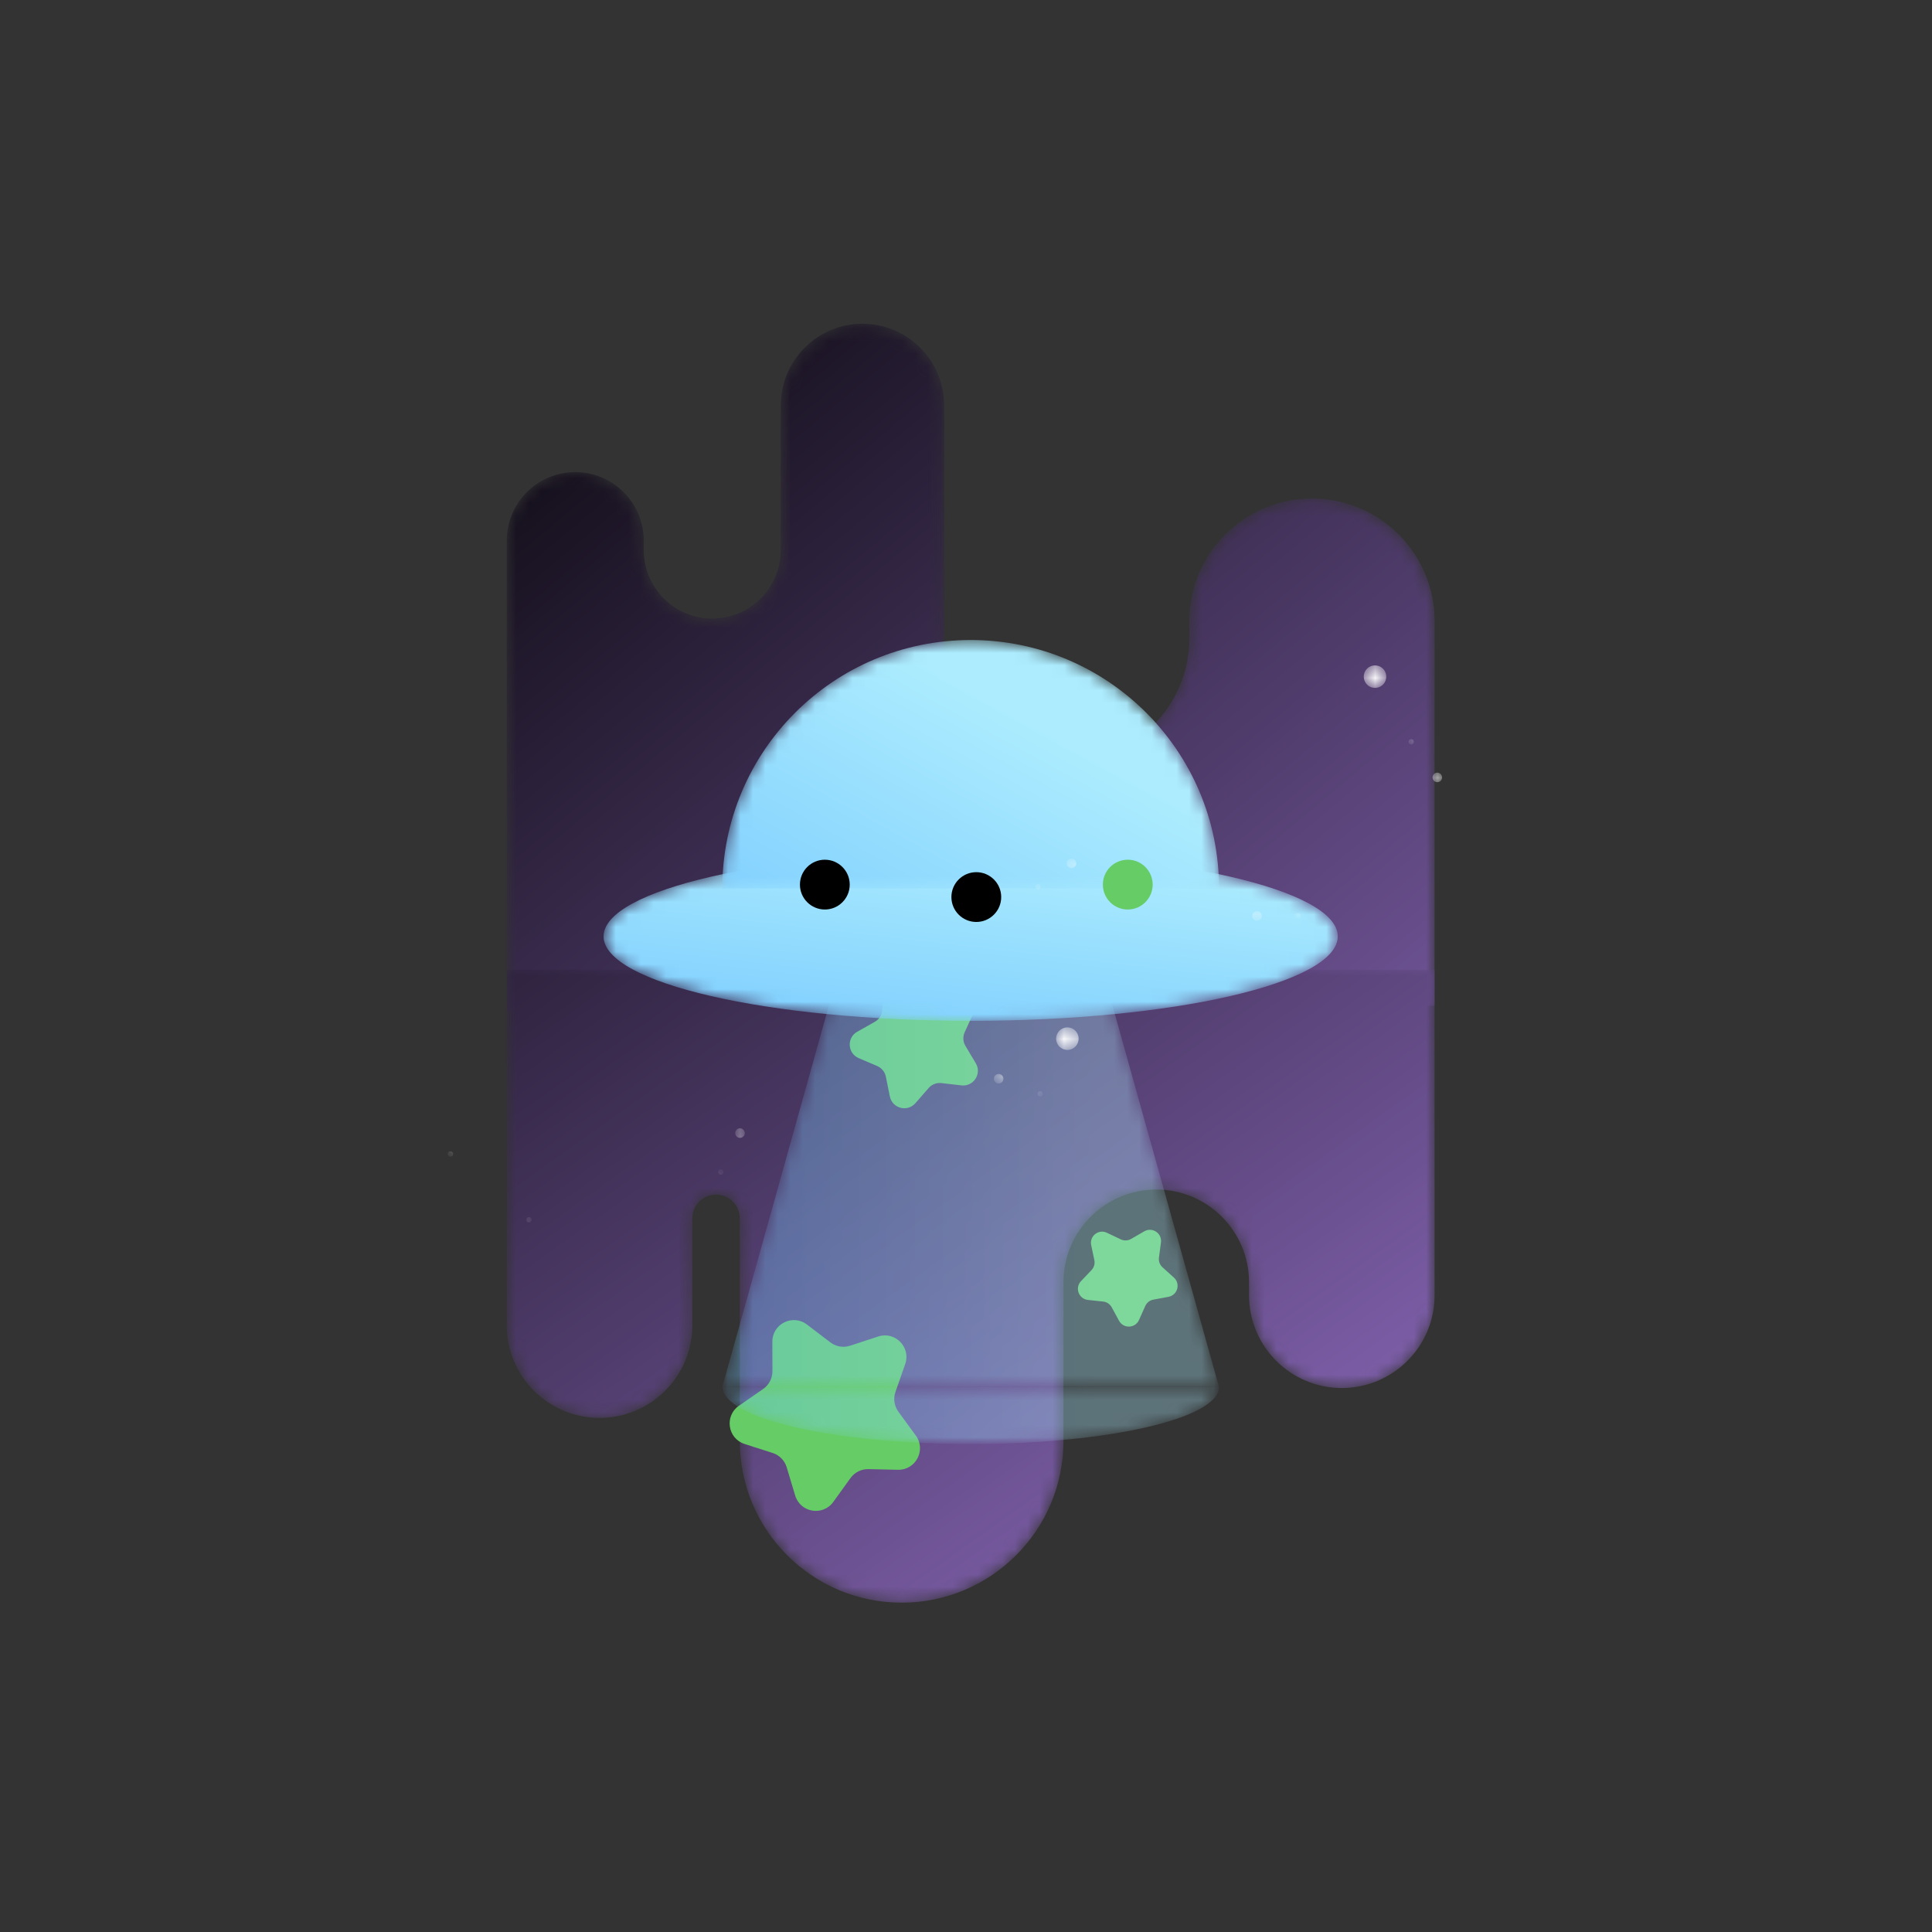 <?xml version="1.0" encoding="UTF-8"?>
<svg width="155px" height="155px" viewBox="0 0 155 155" version="1.1" xmlns="http://www.w3.org/2000/svg" xmlns:xlink="http://www.w3.org/1999/xlink">
    <rect x="0" y="0" width="155" height="155" fill="#333333" stroke="none"/>
    <!-- Generator: Sketch 46.2 (44496) - http://www.bohemiancoding.com/sketch -->
    <title>3</title>
    <desc>Created with Sketch.</desc>
    <defs>
        <path d="M22.716,49.343 L22.716,37.737 C22.716,34.704 20.255,32.242 17.219,32.242 L17.219,32.242 C14.184,32.242 11.724,34.704 11.724,37.737 L11.724,37.737 L11.724,38.499 C11.724,41.534 9.263,43.995 6.228,43.995 L6.228,43.995 C3.194,43.995 0.733,41.534 0.733,38.499 L0.733,38.499 L0.733,0.368 L0.733,0.681 L75.172,1.166 L75.172,0.602 L75.172,1.166 L75.172,32.034 C75.172,37.468 70.768,41.873 65.334,41.873 L65.334,41.873 C59.9,41.873 55.496,37.468 55.496,32.034 L55.496,32.034 L55.496,30.668 C55.496,25.234 51.091,20.829 45.658,20.829 L45.658,20.829 C40.225,20.829 35.819,25.234 35.819,30.668 L35.819,30.668 L35.819,49.343 C35.819,52.962 32.887,55.896 29.267,55.896 L29.267,55.896 C25.649,55.896 22.716,52.962 22.716,49.343 L22.716,49.343 Z M11.724,38.499 L11.724,38.97 L11.724,38.499 Z" id="path-1"></path>
        <linearGradient x1="-36.094%" y1="110.874%" x2="111.494%" y2="-22.224%" id="linearGradient-3">
            <stop stop-color="#000000" offset="0%"></stop>
            <stop stop-color="#000000" offset="10.27%"></stop>
            <stop stop-color="#7E5FAA" offset="100%"></stop>
        </linearGradient>
        <path d="M75.172,51.01 L75.172,51.435 L75.172,51.01 Z M0.733,22.499 C0.733,18.388 4.066,15.056 8.177,15.056 L8.177,15.056 C12.288,15.056 15.62,18.388 15.62,22.499 L15.62,22.499 L15.62,24.275 L15.62,23.531 L15.62,31.066 C15.62,32.118 16.473,32.97 17.525,32.97 L17.525,32.97 C18.577,32.97 19.43,32.118 19.43,31.066 L19.43,31.066 L19.43,13.214 C19.43,6.044 25.242,0.232 32.412,0.232 L32.412,0.232 C39.584,0.232 45.397,6.044 45.397,13.214 L45.397,13.214 L45.397,25.933 C45.397,30.044 48.729,33.377 52.841,33.377 L52.841,33.377 C56.952,33.377 60.284,30.044 60.284,25.933 L60.284,25.933 L60.284,24.899 C60.284,20.788 63.617,17.455 67.727,17.455 L67.727,17.455 C71.839,17.455 75.172,20.788 75.172,24.899 L75.172,24.899 L75.172,51.01 L0.733,51.01 L0.733,51.435 L0.733,22.499 Z M15.62,22.499 L15.62,21.862 L15.62,22.499 C15.62,22.499 15.62,22.499 15.62,22.499 L15.62,22.499 Z" id="path-4"></path>
        <linearGradient x1="-55.242%" y1="170.802%" x2="92.345%" y2="26.459%" id="linearGradient-6">
            <stop stop-color="#000000" offset="0%"></stop>
            <stop stop-color="#000000" offset="10.27%"></stop>
            <stop stop-color="#7E5FAA" offset="100%"></stop>
        </linearGradient>
        <polygon id="path-7" points="0 199.75 199.75 199.75 199.75 0 0 0"></polygon>
        <polygon id="path-9" points="0.049 51.791 39.901 51.791 39.901 0.976 0.049 0.976"></polygon>
        <path d="M39.901,5.556 C39.901,3.026 30.987,0.977 19.991,0.977 C8.995,0.977 0.08,3.026 0.08,5.556" id="path-11"></path>
        <linearGradient x1="0%" y1="49.986%" x2="100.001%" y2="49.986%" id="linearGradient-13">
            <stop stop-color="#6FC4FF" offset="0%"></stop>
            <stop stop-color="#ACECFE" offset="75.617%"></stop>
            <stop stop-color="#ACECFE" offset="100%"></stop>
        </linearGradient>
        <polyline id="path-14" points="12.968 46.799 0.049 0.562 39.901 0.562 27.01 46.699"></polyline>
        <linearGradient x1="-0.001%" y1="49.998%" x2="100.001%" y2="49.998%" id="linearGradient-16">
            <stop stop-color="#6FC4FF" offset="0%"></stop>
            <stop stop-color="#ACECFE" offset="75.617%"></stop>
            <stop stop-color="#ACECFE" offset="100%"></stop>
        </linearGradient>
        <path d="M0.51,7.745 C0.51,4.004 13.697,0.971 29.963,0.971 L29.963,0.971 C46.228,0.971 59.414,4.004 59.414,7.745 L59.414,7.745 C59.414,11.487 46.228,14.519 29.963,14.519 L29.963,14.519 C13.697,14.519 0.51,11.487 0.51,7.745" id="path-17"></path>
        <linearGradient x1="4.666%" y1="-39.338%" x2="94.48%" y2="137.658%" id="linearGradient-19">
            <stop stop-color="#6FC4FF" offset="0%"></stop>
            <stop stop-color="#ACECFE" offset="75.617%"></stop>
            <stop stop-color="#ACECFE" offset="100%"></stop>
        </linearGradient>
        <path d="M0.049,0.608 L39.901,0.608 C39.901,11.613 30.98,20.535 19.975,20.535 L19.975,20.535 C8.97,20.535 0.049,11.613 0.049,0.608" id="path-20"></path>
        <linearGradient x1="-26.702%" y1="-37.282%" x2="106.047%" y2="83.055%" id="linearGradient-22">
            <stop stop-color="#6FC4FF" offset="0%"></stop>
            <stop stop-color="#ACECFE" offset="75.617%"></stop>
            <stop stop-color="#ACECFE" offset="100%"></stop>
        </linearGradient>
        <polygon id="path-23" points="0 199.75 199.75 199.75 199.75 0 0 0"></polygon>
        <polygon id="path-25" points="0.861 2.439 2.669 2.439 2.669 0.632 0.861 0.632"></polygon>
        <polygon id="path-27" points="0.085 1.336 0.852 1.336 0.852 0.569 0.085 0.569"></polygon>
        <polygon id="path-29" points="0.712 1.002 1.479 1.002 1.479 0.235 0.712 0.235"></polygon>
        <polygon id="path-31" points="0.861 1.702 1.628 1.702 1.628 0.935 0.861 0.935"></polygon>
        <polygon id="path-33" points="0.711 1.045 1.145 1.045 1.145 0.612 0.711 0.612"></polygon>
        <polygon id="path-35" points="0.185 0.971 0.619 0.971 0.619 0.536 0.185 0.536"></polygon>
        <polygon id="path-37" points="0.364 1.32 0.798 1.32 0.798 0.886 0.364 0.886"></polygon>
        <polygon id="path-39" points="0.573 2.52 2.381 2.52 2.381 0.713 0.573 0.713"></polygon>
        <polygon id="path-41" points="0.619 0.779 1.386 0.779 1.386 0.012 0.619 0.012"></polygon>
        <polygon id="path-43" points="0.099 0.907 0.866 0.907 0.866 0.14 0.099 0.14"></polygon>
        <polygon id="path-45" points="0.063 0.665 0.496 0.665 0.496 0.231 0.063 0.231"></polygon>
        <polygon id="path-47" points="0.169 0.605 0.603 0.605 0.603 0.172 0.169 0.172"></polygon>
        <polygon id="path-49" points="0.298 1.206 0.731 1.206 0.731 0.772 0.298 0.772"></polygon>
        <polygon id="path-51" points="0.992 0.493 1.426 0.493 1.426 0.059 0.992 0.059"></polygon>
    </defs>
    <g id="Page-1" stroke="none" stroke-width="1" fill="none" fill-rule="evenodd">
        <g id="3">
            <g transform="translate(-22, -22)" id="g10">
                <g transform="translate(99.875, 99.875) scale(-1, 1) rotate(-180) translate(-99.875, -99.875) translate(0, 0)">
                    <g id="g12" transform="translate(61.923, 95.88)">
                        <g id="g14-Clipped">
                            <mask id="mask-2" fill="white">
                                <use xlink:href="#path-1"></use>
                            </mask>
                            <g id="path16"></g>
                            <g id="g14" mask="url(#mask-2)" fill-rule="nonzero" fill="url(#linearGradient-3)">
                                <g id="g20">
                                    <g id="g22">
                                        <path d="M22.716,49.343 L22.716,37.737 C22.716,34.704 20.255,32.242 17.219,32.242 L17.219,32.242 C14.184,32.242 11.724,34.704 11.724,37.737 L11.724,37.737 L11.724,38.499 C11.724,41.534 9.263,43.995 6.228,43.995 L6.228,43.995 C3.194,43.995 0.733,41.534 0.733,38.499 L0.733,38.499 L0.733,0.368 L0.733,0.681 L75.172,1.166 L75.172,0.602 L75.172,1.166 L75.172,32.034 C75.172,37.468 70.768,41.873 65.334,41.873 L65.334,41.873 C59.9,41.873 55.496,37.468 55.496,32.034 L55.496,32.034 L55.496,30.668 C55.496,25.234 51.091,20.829 45.658,20.829 L45.658,20.829 C40.225,20.829 35.819,25.234 35.819,30.668 L35.819,30.668 L35.819,49.343 C35.819,52.962 32.887,55.896 29.267,55.896 L29.267,55.896 C25.649,55.896 22.716,52.962 22.716,49.343 L22.716,49.343 Z M11.724,38.499 L11.724,38.97 L11.724,38.499 Z" id="path32"></path>
                                    </g>
                                </g>
                            </g>
                        </g>
                    </g>
                    <g id="g34" transform="translate(61.923, 48.939)">
                        <g id="g36-Clipped">
                            <mask id="mask-5" fill="white">
                                <use xlink:href="#path-4"></use>
                            </mask>
                            <g id="path38"></g>
                            <g id="g36" mask="url(#mask-5)" fill-rule="nonzero" fill="url(#linearGradient-6)">
                                <g id="g42">
                                    <g id="g44">
                                        <path d="M75.172,51.01 L75.172,51.435 L75.172,51.01 Z M0.733,22.499 C0.733,18.388 4.066,15.056 8.177,15.056 L8.177,15.056 C12.288,15.056 15.62,18.388 15.62,22.499 L15.62,22.499 L15.62,24.275 L15.62,23.531 L15.62,31.066 C15.62,32.118 16.473,32.97 17.525,32.97 L17.525,32.97 C18.577,32.97 19.43,32.118 19.43,31.066 L19.43,31.066 L19.43,13.214 C19.43,6.044 25.242,0.232 32.412,0.232 L32.412,0.232 C39.584,0.232 45.397,6.044 45.397,13.214 L45.397,13.214 L45.397,25.933 C45.397,30.044 48.729,33.377 52.841,33.377 L52.841,33.377 C56.952,33.377 60.284,30.044 60.284,25.933 L60.284,25.933 L60.284,24.899 C60.284,20.788 63.617,17.455 67.727,17.455 L67.727,17.455 C71.839,17.455 75.172,20.788 75.172,24.899 L75.172,24.899 L75.172,51.01 L0.733,51.01 L0.733,51.435 L0.733,22.499 Z M15.62,22.499 L15.62,21.862 L15.62,22.499 C15.62,22.499 15.62,22.499 15.62,22.499 L15.62,22.499 Z" id="path54"></path>
                                    </g>
                                </g>
                            </g>
                        </g>
                    </g>
                    <g id="g56">
                        <g id="g58-Clipped">
                            <mask id="mask-8" fill="white">
                                <use xlink:href="#path-7"></use>
                            </mask>
                            <g id="path60"></g>
                            <g id="g58" mask="url(#mask-8)">
                                <g transform="translate(79.9, 54.931)">
                                    <g id="g64" transform="translate(0.158, 0.907)">
                                        <path d="M13.983,3.995 L11.617,4.049 C11.048,4.061 10.511,3.793 10.177,3.333 L8.793,1.414 C7.955,0.253 6.149,0.557 5.738,1.929 L5.057,4.194 C4.894,4.738 4.473,5.168 3.932,5.342 L1.679,6.065 C0.316,6.504 0.047,8.315 1.224,9.131 L3.168,10.478 C3.636,10.801 3.914,11.335 3.912,11.903 L3.905,14.269 C3.9,15.701 5.54,16.516 6.68,15.649 L8.561,14.216 C9.014,13.872 9.607,13.772 10.147,13.95 L12.395,14.688 C13.755,15.134 15.037,13.828 14.565,12.475 L13.783,10.242 C13.595,9.706 13.684,9.111 14.019,8.652 L15.416,6.743 C16.261,5.587 15.415,3.963 13.983,3.995" id="path66" fill="#66CC66" fill-rule="nonzero"></path>
                                    </g>
                                    <g id="g68" transform="translate(27.882, 15.859)">
                                        <path d="M3.995,0.999 L3.411,2.075 C3.27,2.335 3.011,2.509 2.718,2.54 L1.499,2.669 C0.761,2.748 0.433,3.637 0.944,4.176 L1.789,5.064 C1.992,5.278 2.076,5.578 2.015,5.866 L1.762,7.065 C1.608,7.791 2.353,8.379 3.023,8.058 L4.13,7.531 C4.396,7.404 4.706,7.416 4.962,7.563 L6.024,8.175 C6.668,8.545 7.456,8.017 7.359,7.282 L7.198,6.065 C7.159,5.774 7.267,5.481 7.487,5.284 L8.397,4.463 C8.947,3.966 8.689,3.053 7.959,2.918 L6.754,2.695 C6.464,2.642 6.219,2.449 6.099,2.18 L5.599,1.061 C5.297,0.383 4.349,0.347 3.995,0.999" id="path70" fill="#66CC66" fill-rule="nonzero"></path>
                                    </g>
                                    <g id="g72" transform="translate(10.18, 33.487)">
                                        <path d="M9.988,7.99 L9.314,6.519 C9.153,6.166 9.176,5.756 9.374,5.422 L10.204,4.033 C10.707,3.192 10.027,2.141 9.055,2.254 L7.448,2.439 C7.061,2.484 6.679,2.336 6.422,2.043 L5.358,0.824 C4.714,0.087 3.504,0.408 3.31,1.368 L2.99,2.954 C2.913,3.335 2.655,3.653 2.296,3.807 L0.809,4.442 C-0.091,4.827 -0.16,6.077 0.693,6.558 L2.102,7.352 C2.441,7.543 2.664,7.888 2.7,8.276 L2.844,9.886 C2.931,10.861 4.099,11.313 4.82,10.651 L6.011,9.555 C6.297,9.292 6.695,9.187 7.074,9.273 L8.65,9.634 C9.605,9.852 10.395,8.881 9.988,7.99" id="path74" fill="#66CC66" fill-rule="nonzero"></path>
                                    </g>
                                    <g id="g76" transform="translate(0, 5.993)">
                                        <g id="g130">
                                            <g id="g128-Clipped">
                                                <mask id="mask-10" fill="white">
                                                    <use xlink:href="#path-9"></use>
                                                </mask>
                                                <g id="path80"></g>
                                                <g id="g128" opacity="0.35" mask="url(#mask-10)">
                                                    <g id="g116">
                                                        <g id="g114-Clipped">
                                                            <mask id="mask-12" fill="white">
                                                                <use xlink:href="#path-11"></use>
                                                            </mask>
                                                            <g id="path84"></g>
                                                            <g id="g114" mask="url(#mask-12)" fill-rule="nonzero" fill="url(#linearGradient-13)">
                                                                <g id="g112">
                                                                    <g id="g110">
                                                                        <path d="M39.901,5.556 C39.901,3.026 30.987,0.977 19.991,0.977 C8.995,0.977 0.08,3.026 0.08,5.556" id="path108"></path>
                                                                    </g>
                                                                </g>
                                                            </g>
                                                        </g>
                                                    </g>
                                                    <g id="g126" transform="translate(0, 4.994)">
                                                        <g id="g124-Clipped">
                                                            <mask id="mask-15" fill="white">
                                                                <use xlink:href="#path-14"></use>
                                                            </mask>
                                                            <g id="path96"></g>
                                                            <g id="g124" mask="url(#mask-15)" fill-rule="nonzero" fill="url(#linearGradient-16)">
                                                                <g id="g122">
                                                                    <g id="g120">
                                                                        <polyline id="path118" points="12.968 46.799 0.049 0.562 39.901 0.562 27.01 46.699"></polyline>
                                                                    </g>
                                                                </g>
                                                            </g>
                                                        </g>
                                                    </g>
                                                </g>
                                            </g>
                                        </g>
                                    </g>
                                </g>
                            </g>
                        </g>
                    </g>
                    <g id="g132" transform="translate(69.913, 94.881)">
                        <g id="g134-Clipped">
                            <mask id="mask-18" fill="white">
                                <use xlink:href="#path-17"></use>
                            </mask>
                            <g id="path136"></g>
                            <g id="g134" mask="url(#mask-18)" fill-rule="nonzero" fill="url(#linearGradient-19)">
                                <g id="g140">
                                    <g id="g142">
                                        <path d="M0.51,7.745 C0.51,4.004 13.697,0.971 29.963,0.971 L29.963,0.971 C46.228,0.971 59.414,4.004 59.414,7.745 L59.414,7.745 C59.414,11.487 46.228,14.519 29.963,14.519 L29.963,14.519 C13.697,14.519 0.51,11.487 0.51,7.745" id="path152"></path>
                                    </g>
                                </g>
                            </g>
                        </g>
                    </g>
                    <g id="g154" transform="translate(79.9, 105.868)">
                        <g id="g156-Clipped">
                            <mask id="mask-21" fill="white">
                                <use xlink:href="#path-20"></use>
                            </mask>
                            <g id="path158"></g>
                            <g id="g156" mask="url(#mask-21)" fill-rule="nonzero" fill="url(#linearGradient-22)">
                                <g id="g162">
                                    <g id="g164">
                                        <path d="M0.049,0.608 L39.901,0.608 C39.901,11.613 30.98,20.535 19.975,20.535 L19.975,20.535 C8.97,20.535 0.049,11.613 0.049,0.608" id="path174"></path>
                                    </g>
                                </g>
                            </g>
                        </g>
                    </g>
                    <g id="g176">
                        <g id="g178-Clipped">
                            <mask id="mask-24" fill="white">
                                <use xlink:href="#path-23"></use>
                            </mask>
                            <g id="path180"></g>
                            <g id="g178" mask="url(#mask-24)">
                                <g transform="translate(56.929, 78.901)">
                                    <g id="g184" transform="translate(29.248, 25.881)">
                                        <path d="M3.995,1.998 C3.995,0.895 3.1,0 1.998,0 C0.895,0 0,0.895 0,1.998 C0,3.1 0.895,3.995 1.998,3.995 C3.1,3.995 3.995,3.1 3.995,1.998" id="path186" fill="#000000" fill-rule="nonzero"></path>
                                    </g>
                                    <g id="g188" transform="translate(53.551, 25.881)">
                                        <path d="M3.995,1.998 C3.995,0.895 3.1,0 1.998,0 C0.895,0 0,0.895 0,1.998 C0,3.1 0.895,3.995 1.998,3.995 C3.1,3.995 3.995,3.1 3.995,1.998" id="path190" fill="#66CC66" fill-rule="nonzero"></path>
                                    </g>
                                    <g id="g192" transform="translate(41.4, 24.882)">
                                        <path d="M3.995,1.998 C3.995,0.895 3.1,0 1.998,0 C0.894,0 0,0.895 0,1.998 C0,3.1 0.894,3.995 1.998,3.995 C3.1,3.995 3.995,3.1 3.995,1.998" id="path194" fill="#000000" fill-rule="nonzero"></path>
                                    </g>
                                    <g id="g196" transform="translate(48.939, 13.983)">
                                        <g id="g210">
                                            <g id="g208-Clipped">
                                                <mask id="mask-26" fill="white">
                                                    <use xlink:href="#path-25"></use>
                                                </mask>
                                                <g id="path200"></g>
                                                <g id="g208" opacity="0.95" mask="url(#mask-26)" fill-rule="nonzero" fill="#FFFFFF">
                                                    <g id="g206" transform="translate(0.728, 0.441)">
                                                        <path d="M0.999,1.998 C1.498,2.018 1.919,1.631 1.94,1.133 C1.961,0.634 1.573,0.213 1.075,0.192 C0.576,0.171 0.155,0.558 0.134,1.057 C0.113,1.556 0.5,1.977 0.999,1.998" id="path204"></path>
                                                    </g>
                                                </g>
                                            </g>
                                        </g>
                                    </g>
                                    <g id="g212" transform="translate(23.97, 6.991)">
                                        <g id="g226">
                                            <g id="g224-Clipped">
                                                <mask id="mask-28" fill="white">
                                                    <use xlink:href="#path-27"></use>
                                                </mask>
                                                <g id="path216"></g>
                                                <g id="g224" opacity="0.95" mask="url(#mask-28)">
                                                    <g transform="translate(-0.999, 0)" id="g222">
                                                        <g transform="translate(0.453, 0.337)">
                                                            <path d="M0.999,0.999 C1.21,1.008 1.389,0.844 1.397,0.632 C1.406,0.42 1.242,0.242 1.031,0.233 C0.819,0.224 0.64,0.389 0.631,0.6 C0.623,0.812 0.787,0.99 0.999,0.999" id="path220" fill="#FFFFFF" fill-rule="nonzero"></path>
                                                        </g>
                                                    </g>
                                                </g>
                                            </g>
                                        </g>
                                    </g>
                                    <g id="g228" transform="translate(49.938, 28.964)">
                                        <g id="g242">
                                            <g id="g240-Clipped">
                                                <mask id="mask-30" fill="white">
                                                    <use xlink:href="#path-29"></use>
                                                </mask>
                                                <g id="path232"></g>
                                                <g id="g240" opacity="0.95" mask="url(#mask-30)" fill-rule="nonzero" fill="#FFFFFF">
                                                    <g id="g238" transform="translate(0.081, 0.002)">
                                                        <path d="M0.999,0.999 C1.21,1.009 1.389,0.844 1.398,0.632 C1.407,0.42 1.242,0.242 1.031,0.233 C0.819,0.225 0.64,0.389 0.631,0.6 C0.623,0.812 0.787,0.99 0.999,0.999" id="path236"></path>
                                                    </g>
                                                </g>
                                            </g>
                                        </g>
                                    </g>
                                    <g id="g244" transform="translate(43.945, 10.986)">
                                        <g id="g258">
                                            <g id="g256-Clipped">
                                                <mask id="mask-32" fill="white">
                                                    <use xlink:href="#path-31"></use>
                                                </mask>
                                                <g id="path248"></g>
                                                <g id="g256" opacity="0.95" mask="url(#mask-32)" fill-rule="nonzero" fill="#FFFFFF">
                                                    <g id="g254" transform="translate(0.23, 0.703)">
                                                        <path d="M0.999,0.999 C1.21,1.008 1.389,0.843 1.398,0.631 C1.407,0.419 1.242,0.241 1.031,0.232 C0.819,0.224 0.641,0.388 0.631,0.599 C0.623,0.811 0.787,0.99 0.999,0.999" id="path252"></path>
                                                    </g>
                                                </g>
                                            </g>
                                        </g>
                                    </g>
                                    <g id="g260" transform="translate(21.973, 3.995)">
                                        <g id="g274">
                                            <g id="g272-Clipped">
                                                <mask id="mask-34" fill="white">
                                                    <use xlink:href="#path-33"></use>
                                                </mask>
                                                <g id="path264"></g>
                                                <g id="g272" opacity="0.95" mask="url(#mask-34)">
                                                    <g transform="translate(-0.999, 0)" id="g270">
                                                        <g transform="translate(0.919, 0.047)">
                                                            <path d="M0.999,0.999 C1.119,1.004 1.219,0.91 1.224,0.791 C1.229,0.671 1.137,0.569 1.017,0.564 C0.897,0.56 0.796,0.652 0.791,0.772 C0.786,0.893 0.879,0.994 0.999,0.999" id="path268" fill="#FFFFFF" fill-rule="nonzero"></path>
                                                        </g>
                                                    </g>
                                                </g>
                                            </g>
                                        </g>
                                    </g>
                                    <g id="g276" transform="translate(47.94, 26.966)">
                                        <g id="g290">
                                            <g id="g288-Clipped">
                                                <mask id="mask-36" fill="white">
                                                    <use xlink:href="#path-35"></use>
                                                </mask>
                                                <g id="path280"></g>
                                                <g id="g288" opacity="0.95" mask="url(#mask-36)">
                                                    <g transform="translate(-0.999, -0.999)" id="g286">
                                                        <g transform="translate(0.393, 0.971)">
                                                            <path d="M0.999,0.999 C1.119,1.004 1.219,0.911 1.224,0.791 C1.229,0.671 1.137,0.57 1.018,0.564 C0.897,0.56 0.796,0.653 0.791,0.772 C0.786,0.893 0.879,0.994 0.999,0.999" id="path284" fill="#FFFFFF" fill-rule="nonzero"></path>
                                                        </g>
                                                    </g>
                                                </g>
                                            </g>
                                        </g>
                                    </g>
                                    <g id="g292" transform="translate(47.94, 9.988)">
                                        <g id="g306">
                                            <g id="g304-Clipped">
                                                <mask id="mask-38" fill="white">
                                                    <use xlink:href="#path-37"></use>
                                                </mask>
                                                <g id="path296"></g>
                                                <g id="g304" opacity="0.95" mask="url(#mask-38)">
                                                    <g transform="translate(-0.999, 0)" id="g302">
                                                        <g transform="translate(0.572, 0.321)">
                                                            <path d="M0.999,0.999 C1.119,1.004 1.219,0.911 1.224,0.791 C1.229,0.671 1.137,0.57 1.017,0.564 C0.897,0.56 0.796,0.653 0.791,0.772 C0.786,0.893 0.879,0.994 0.999,0.999" id="path300" fill="#FFFFFF" fill-rule="nonzero"></path>
                                                        </g>
                                                    </g>
                                                </g>
                                            </g>
                                        </g>
                                    </g>
                                    <g id="g308" transform="translate(73.908, 42.946)">
                                        <g id="g322">
                                            <g id="g320-Clipped">
                                                <mask id="mask-40" fill="white">
                                                    <use xlink:href="#path-39"></use>
                                                </mask>
                                                <g id="path312"></g>
                                                <g id="g320" opacity="0.95" mask="url(#mask-40)">
                                                    <g transform="translate(0, -0.999)" id="g318">
                                                        <g transform="translate(0.008, 0.846)">
                                                            <path d="M0.999,0.999 C0.572,1.258 0.437,1.814 0.698,2.24 C0.957,2.667 1.513,2.801 1.94,2.541 C2.366,2.281 2.5,1.726 2.24,1.299 C1.981,0.873 1.425,0.738 0.999,0.999" id="path316" fill="#FFFFFF" fill-rule="nonzero"></path>
                                                        </g>
                                                    </g>
                                                </g>
                                            </g>
                                        </g>
                                    </g>
                                    <g id="g324" transform="translate(64.919, 24.969)">
                                        <g id="g338">
                                            <g id="g336-Clipped">
                                                <mask id="mask-42" fill="white">
                                                    <use xlink:href="#path-41"></use>
                                                </mask>
                                                <g id="path328"></g>
                                                <g id="g336" opacity="0.95" mask="url(#mask-42)">
                                                    <g transform="translate(-0.999, -0.999)" id="g334">
                                                        <g transform="translate(0.803, 0.068)">
                                                            <path d="M0.999,0.999 C0.818,1.109 0.761,1.345 0.871,1.525 C0.981,1.707 1.217,1.765 1.398,1.653 C1.579,1.543 1.636,1.307 1.526,1.127 C1.415,0.946 1.18,0.889 0.999,0.999" id="path332" fill="#FFFFFF" fill-rule="nonzero"></path>
                                                        </g>
                                                    </g>
                                                </g>
                                            </g>
                                        </g>
                                    </g>
                                    <g id="g340" transform="translate(79.9, 35.955)">
                                        <g id="g354">
                                            <g id="g352-Clipped">
                                                <mask id="mask-44" fill="white">
                                                    <use xlink:href="#path-43"></use>
                                                </mask>
                                                <g id="path344"></g>
                                                <g id="g352" opacity="0.95" mask="url(#mask-44)">
                                                    <g transform="translate(-0.999, -0.999)" id="g350">
                                                        <g transform="translate(0.283, 0.196)">
                                                            <path d="M0.999,0.999 C0.818,1.109 0.76,1.345 0.871,1.525 C0.981,1.707 1.217,1.764 1.397,1.653 C1.579,1.543 1.636,1.307 1.525,1.127 C1.415,0.945 1.18,0.889 0.999,0.999" id="path348" fill="#FFFFFF" fill-rule="nonzero"></path>
                                                        </g>
                                                    </g>
                                                </g>
                                            </g>
                                        </g>
                                    </g>
                                    <g id="g356" transform="translate(68.914, 24.969)">
                                        <g id="g370">
                                            <g id="g368-Clipped">
                                                <mask id="mask-46" fill="white">
                                                    <use xlink:href="#path-45"></use>
                                                </mask>
                                                <g id="path360"></g>
                                                <g id="g368" opacity="0.95" mask="url(#mask-46)">
                                                    <g transform="translate(-0.999, -0.999)" id="g366">
                                                        <g transform="translate(0.167, 0.262)">
                                                            <path d="M0.999,0.999 C0.896,1.061 0.864,1.195 0.927,1.297 C0.989,1.399 1.123,1.432 1.224,1.369 C1.327,1.307 1.359,1.174 1.296,1.071 C1.234,0.969 1.102,0.937 0.999,0.999" id="path364" fill="#FFFFFF" fill-rule="nonzero"></path>
                                                        </g>
                                                    </g>
                                                </g>
                                            </g>
                                        </g>
                                    </g>
                                    <g id="g372" transform="translate(77.903, 38.951)">
                                        <g id="g386">
                                            <g id="g384-Clipped">
                                                <mask id="mask-48" fill="white">
                                                    <use xlink:href="#path-47"></use>
                                                </mask>
                                                <g id="path376"></g>
                                                <g id="g384" opacity="0.95" mask="url(#mask-48)">
                                                    <g transform="translate(-0.999, -0.999)" id="g382">
                                                        <g transform="translate(0.273, 0.203)">
                                                            <path d="M0.999,0.999 C0.896,1.061 0.864,1.195 0.927,1.297 C0.989,1.399 1.123,1.432 1.224,1.369 C1.327,1.307 1.359,1.174 1.296,1.071 C1.234,0.97 1.102,0.937 0.999,0.999" id="path380" fill="#FFFFFF" fill-rule="nonzero"></path>
                                                        </g>
                                                    </g>
                                                </g>
                                            </g>
                                        </g>
                                    </g>
                                    <g id="g388" transform="translate(6.991, 0)">
                                        <g id="g402">
                                            <g id="g400-Clipped">
                                                <mask id="mask-50" fill="white">
                                                    <use xlink:href="#path-49"></use>
                                                </mask>
                                                <g id="path392"></g>
                                                <g id="g400" opacity="0.95" mask="url(#mask-50)">
                                                    <g transform="translate(-0.999, 0)" id="g398">
                                                        <g transform="translate(0.506, 0.207)">
                                                            <path d="M0.999,0.999 C1.119,1.004 1.219,0.911 1.224,0.791 C1.229,0.672 1.137,0.57 1.017,0.565 C0.897,0.561 0.796,0.653 0.791,0.773 C0.786,0.893 0.879,0.994 0.999,0.999" id="path396" fill="#FFFFFF" fill-rule="nonzero"></path>
                                                        </g>
                                                    </g>
                                                </g>
                                            </g>
                                        </g>
                                    </g>
                                    <g id="g404" transform="translate(0, 5.993)">
                                        <g id="g418">
                                            <g id="g416-Clipped">
                                                <mask id="mask-52" fill="white">
                                                    <use xlink:href="#path-51"></use>
                                                </mask>
                                                <g id="path408"></g>
                                                <g id="g416" opacity="0.95" mask="url(#mask-52)">
                                                    <g transform="translate(0, -0.999)" id="g414">
                                                        <g transform="translate(0.201, 0.493)">
                                                            <path d="M0.999,0.999 C1.119,1.004 1.219,0.911 1.224,0.791 C1.229,0.672 1.137,0.57 1.018,0.565 C0.897,0.561 0.796,0.653 0.791,0.773 C0.786,0.894 0.879,0.994 0.999,0.999" id="path412" fill="#FFFFFF" fill-rule="nonzero"></path>
                                                        </g>
                                                    </g>
                                                </g>
                                            </g>
                                        </g>
                                    </g>
                                </g>
                            </g>
                        </g>
                    </g>
                </g>
            </g>
        </g>
    </g>
</svg>